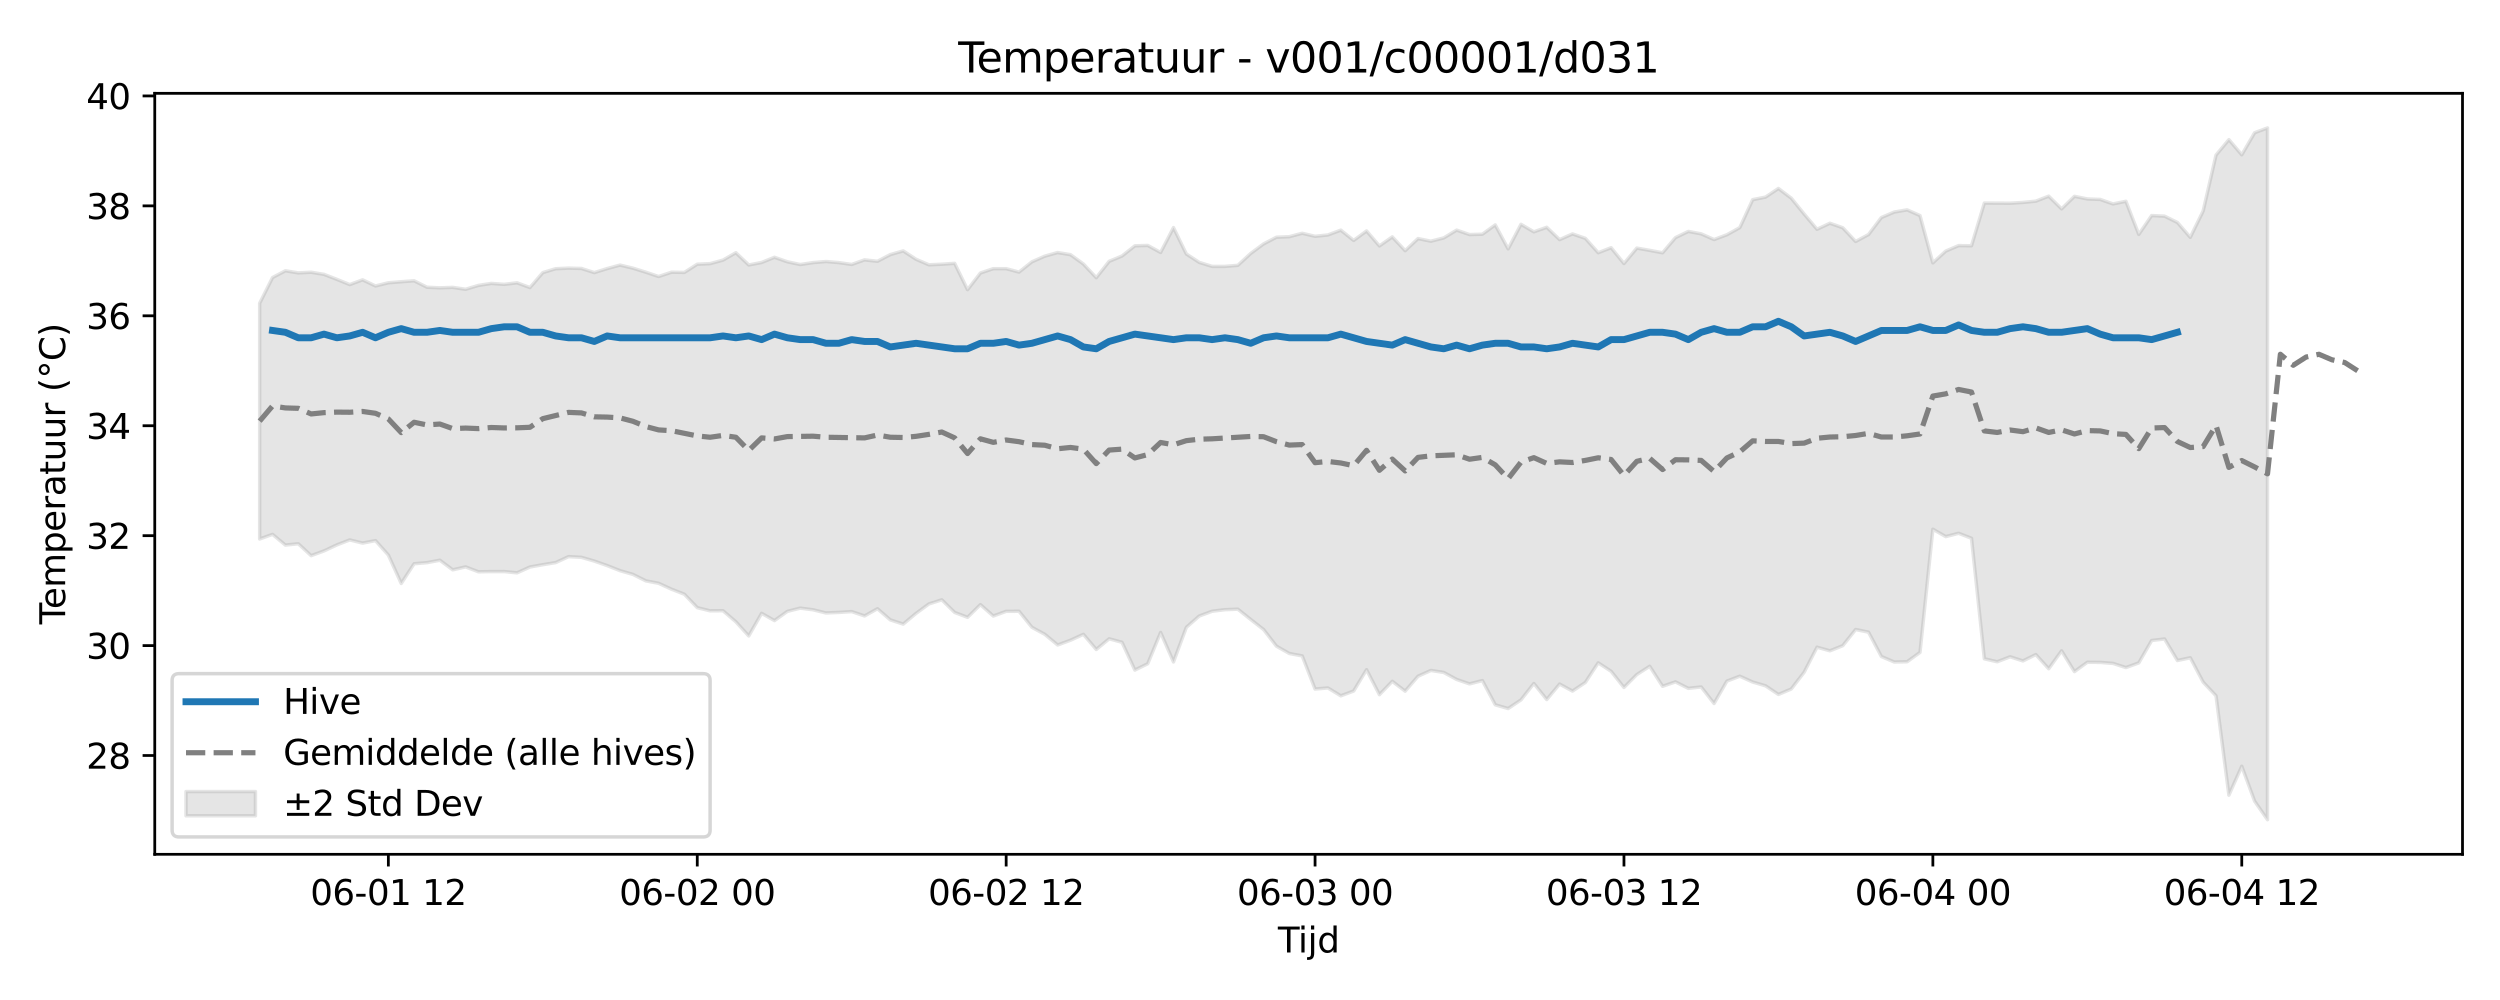<?xml version="1.0" encoding="utf-8" standalone="no"?>
<!DOCTYPE svg PUBLIC "-//W3C//DTD SVG 1.1//EN"
  "http://www.w3.org/Graphics/SVG/1.1/DTD/svg11.dtd">
<svg xmlns:xlink="http://www.w3.org/1999/xlink" width="720pt" height="288pt" viewBox="0 0 720 288" xmlns="http://www.w3.org/2000/svg" version="1.1">
 <defs>
  <style type="text/css">*{stroke-linejoin: round; stroke-linecap: butt}</style>
 </defs>
 <g id="figure_1">
  <g id="patch_1">
   <path d="M 0 288 
L 720 288 
L 720 0 
L 0 0 
z
" style="fill: #ffffff"/>
  </g>
  <g id="axes_1">
   <g id="patch_2">
    <path d="M 44.57 246.04 
L 709.2 246.04 
L 709.2 26.88 
L 44.57 26.88 
z
" style="fill: #ffffff"/>
   </g>
   <g id="FillBetweenPolyCollection_1">
    <defs>
     <path id="m632e3e5bb3" d="M 74.78 -200.655 
L 74.78 -132.765 
L 78.487 -134.102 
L 82.194 -131.014 
L 85.901 -131.397 
L 89.608 -127.971 
L 93.314 -129.335 
L 97.021 -131.072 
L 100.728 -132.503 
L 104.435 -131.587 
L 108.142 -132.298 
L 111.848 -128.139 
L 115.555 -119.96 
L 119.262 -125.64 
L 122.969 -125.954 
L 126.676 -126.654 
L 130.383 -123.887 
L 134.089 -124.733 
L 137.796 -123.319 
L 141.503 -123.386 
L 145.21 -123.389 
L 148.917 -123.021 
L 152.623 -124.697 
L 156.33 -125.362 
L 160.037 -125.975 
L 163.744 -127.689 
L 167.451 -127.484 
L 171.157 -126.414 
L 174.864 -125.109 
L 178.571 -123.646 
L 182.278 -122.573 
L 185.985 -120.713 
L 189.691 -120.006 
L 193.398 -118.305 
L 197.105 -116.862 
L 200.812 -112.991 
L 204.519 -112.078 
L 208.225 -112.11 
L 211.932 -108.925 
L 215.639 -104.845 
L 219.346 -111.361 
L 223.053 -109.267 
L 226.759 -111.917 
L 230.466 -112.855 
L 234.173 -112.379 
L 237.88 -111.465 
L 241.587 -111.624 
L 245.293 -111.855 
L 249 -110.61 
L 252.707 -112.683 
L 256.414 -109.473 
L 260.121 -108.255 
L 263.827 -111.348 
L 267.534 -114.071 
L 271.241 -115.254 
L 274.948 -111.614 
L 278.655 -110.206 
L 282.361 -113.867 
L 286.068 -110.582 
L 289.775 -111.937 
L 293.482 -111.95 
L 297.189 -107.334 
L 300.896 -105.325 
L 304.602 -102.246 
L 308.309 -103.612 
L 312.016 -105.312 
L 315.723 -100.948 
L 319.43 -104.026 
L 323.136 -103.019 
L 326.843 -95.02 
L 330.55 -96.846 
L 334.257 -105.842 
L 337.964 -97.357 
L 341.67 -107.331 
L 345.377 -110.582 
L 349.084 -111.958 
L 352.791 -112.411 
L 356.498 -112.559 
L 360.204 -109.594 
L 363.911 -106.694 
L 367.618 -101.902 
L 371.325 -99.791 
L 375.032 -99.104 
L 378.738 -89.556 
L 382.445 -89.865 
L 386.152 -87.601 
L 389.859 -88.988 
L 393.566 -95.121 
L 397.272 -87.929 
L 400.979 -91.782 
L 404.686 -88.947 
L 408.393 -93.244 
L 412.1 -94.907 
L 415.806 -94.335 
L 419.513 -92.319 
L 423.22 -91.037 
L 426.927 -91.993 
L 430.634 -85.011 
L 434.34 -83.938 
L 438.047 -86.432 
L 441.754 -91.154 
L 445.461 -86.53 
L 449.168 -90.99 
L 452.874 -88.966 
L 456.581 -91.448 
L 460.288 -97.102 
L 463.995 -94.671 
L 467.702 -90.005 
L 471.409 -93.73 
L 475.115 -96.111 
L 478.822 -90.344 
L 482.529 -91.623 
L 486.236 -89.753 
L 489.943 -90.154 
L 493.649 -85.387 
L 497.356 -91.839 
L 501.063 -93.254 
L 504.77 -91.574 
L 508.477 -90.484 
L 512.183 -88 
L 515.89 -89.57 
L 519.597 -94.398 
L 523.304 -101.604 
L 527.011 -100.566 
L 530.717 -102.042 
L 534.424 -106.697 
L 538.131 -105.936 
L 541.838 -98.924 
L 545.545 -97.34 
L 549.251 -97.416 
L 552.958 -100.106 
L 556.665 -135.58 
L 560.372 -133.459 
L 564.079 -134.409 
L 567.785 -132.976 
L 571.492 -98.266 
L 575.199 -97.412 
L 578.906 -98.842 
L 582.613 -97.652 
L 586.319 -99.482 
L 590.026 -95.406 
L 593.733 -100.562 
L 597.44 -94.571 
L 601.147 -97.262 
L 604.853 -97.229 
L 608.56 -96.936 
L 612.267 -95.736 
L 615.974 -97.09 
L 619.681 -103.539 
L 623.387 -103.977 
L 627.094 -97.771 
L 630.801 -98.565 
L 634.508 -91.541 
L 638.215 -87.608 
L 641.922 -58.992 
L 645.628 -67.313 
L 649.335 -57.258 
L 653.042 -51.922 
L 653.042 -251.158 
L 653.042 -251.158 
L 649.335 -249.779 
L 645.628 -243.417 
L 641.922 -247.782 
L 638.215 -243.349 
L 634.508 -227.236 
L 630.801 -219.658 
L 627.094 -223.935 
L 623.387 -225.749 
L 619.681 -225.923 
L 615.974 -220.5 
L 612.267 -230.033 
L 608.56 -229.272 
L 604.853 -230.563 
L 601.147 -230.705 
L 597.44 -231.462 
L 593.733 -227.845 
L 590.026 -231.506 
L 586.319 -230.068 
L 582.613 -229.7 
L 578.906 -229.477 
L 575.199 -229.5 
L 571.492 -229.526 
L 567.785 -217.223 
L 564.079 -217.267 
L 560.372 -215.685 
L 556.665 -212.297 
L 552.958 -225.927 
L 549.251 -227.561 
L 545.545 -226.934 
L 541.838 -225.35 
L 538.131 -220.449 
L 534.424 -218.456 
L 530.717 -222.408 
L 527.011 -223.708 
L 523.304 -221.966 
L 519.597 -226.358 
L 515.89 -230.922 
L 512.183 -233.723 
L 508.477 -231.24 
L 504.77 -230.501 
L 501.063 -222.452 
L 497.356 -220.399 
L 493.649 -219.012 
L 489.943 -220.653 
L 486.236 -221.354 
L 482.529 -219.56 
L 478.822 -215.198 
L 475.115 -215.901 
L 471.409 -216.549 
L 467.702 -212.108 
L 463.995 -216.663 
L 460.288 -215.212 
L 456.581 -219.358 
L 452.874 -220.634 
L 449.168 -218.987 
L 445.461 -222.543 
L 441.754 -221.235 
L 438.047 -223.395 
L 434.34 -216.328 
L 430.634 -223.232 
L 426.927 -220.547 
L 423.22 -220.448 
L 419.513 -221.728 
L 415.806 -219.486 
L 412.1 -218.537 
L 408.393 -219.296 
L 404.686 -215.804 
L 400.979 -219.778 
L 397.272 -217.173 
L 393.566 -221.489 
L 389.859 -218.753 
L 386.152 -221.723 
L 382.445 -220.338 
L 378.738 -219.944 
L 375.032 -220.823 
L 371.325 -219.834 
L 367.618 -219.684 
L 363.911 -217.756 
L 360.204 -215.006 
L 356.498 -211.589 
L 352.791 -211.284 
L 349.084 -211.286 
L 345.377 -212.436 
L 341.67 -214.857 
L 337.964 -222.449 
L 334.257 -215.291 
L 330.55 -217.315 
L 326.843 -217.205 
L 323.136 -214.27 
L 319.43 -212.735 
L 315.723 -208.024 
L 312.016 -211.976 
L 308.309 -214.657 
L 304.602 -215.268 
L 300.896 -214.225 
L 297.189 -212.593 
L 293.482 -209.635 
L 289.775 -210.628 
L 286.068 -210.626 
L 282.361 -209.377 
L 278.655 -204.57 
L 274.948 -212.158 
L 271.241 -211.909 
L 267.534 -211.735 
L 263.827 -213.328 
L 260.121 -215.742 
L 256.414 -214.676 
L 252.707 -212.746 
L 249 -213.161 
L 245.293 -211.841 
L 241.587 -212.373 
L 237.88 -212.683 
L 234.173 -212.372 
L 230.466 -211.82 
L 226.759 -212.608 
L 223.053 -213.902 
L 219.346 -212.41 
L 215.639 -211.69 
L 211.932 -215.223 
L 208.225 -213.093 
L 204.519 -212.071 
L 200.812 -211.91 
L 197.105 -209.547 
L 193.398 -209.612 
L 189.691 -208.363 
L 185.985 -209.616 
L 182.278 -210.771 
L 178.571 -211.658 
L 174.864 -210.648 
L 171.157 -209.493 
L 167.451 -210.685 
L 163.744 -210.781 
L 160.037 -210.611 
L 156.33 -209.49 
L 152.623 -205.18 
L 148.917 -206.555 
L 145.21 -206.111 
L 141.503 -206.378 
L 137.796 -205.804 
L 134.089 -204.692 
L 130.383 -205.236 
L 126.676 -205.107 
L 122.969 -205.28 
L 119.262 -207.138 
L 115.555 -206.864 
L 111.848 -206.562 
L 108.142 -205.644 
L 104.435 -207.411 
L 100.728 -206.043 
L 97.021 -207.548 
L 93.314 -208.984 
L 89.608 -209.594 
L 85.901 -209.41 
L 82.194 -210.019 
L 78.487 -208.062 
L 74.78 -200.655 
z
" style="stroke: #808080; stroke-opacity: 0.2"/>
    </defs>
    <g clip-path="url(#p72e9db9cc0)">
     <use xlink:href="#m632e3e5bb3" x="0" y="288" style="fill: #808080; fill-opacity: 0.2; stroke: #808080; stroke-opacity: 0.2"/>
    </g>
   </g>
   <g id="matplotlib.axis_1">
    <g id="xtick_1">
     <g id="line2d_1">
      <defs>
       <path id="m2de7abcce6" d="M 0 0 
L 0 3.5 
" style="stroke: #000000; stroke-width: 0.8"/>
      </defs>
      <g>
       <use xlink:href="#m2de7abcce6" x="111.848" y="246.04" style="stroke: #000000; stroke-width: 0.8"/>
      </g>
     </g>
     <g id="text_1">
      <!-- 06-01 12 -->
      <g transform="translate(89.368 260.638) scale(0.1 -0.1)">
       <defs>
        <path id="DejaVuSans-30" d="M 2034 4250 
Q 1547 4250 1301 3770 
Q 1056 3291 1056 2328 
Q 1056 1369 1301 889 
Q 1547 409 2034 409 
Q 2525 409 2770 889 
Q 3016 1369 3016 2328 
Q 3016 3291 2770 3770 
Q 2525 4250 2034 4250 
z
M 2034 4750 
Q 2819 4750 3233 4129 
Q 3647 3509 3647 2328 
Q 3647 1150 3233 529 
Q 2819 -91 2034 -91 
Q 1250 -91 836 529 
Q 422 1150 422 2328 
Q 422 3509 836 4129 
Q 1250 4750 2034 4750 
z
" transform="scale(0.016)"/>
        <path id="DejaVuSans-36" d="M 2113 2584 
Q 1688 2584 1439 2293 
Q 1191 2003 1191 1497 
Q 1191 994 1439 701 
Q 1688 409 2113 409 
Q 2538 409 2786 701 
Q 3034 994 3034 1497 
Q 3034 2003 2786 2293 
Q 2538 2584 2113 2584 
z
M 3366 4563 
L 3366 3988 
Q 3128 4100 2886 4159 
Q 2644 4219 2406 4219 
Q 1781 4219 1451 3797 
Q 1122 3375 1075 2522 
Q 1259 2794 1537 2939 
Q 1816 3084 2150 3084 
Q 2853 3084 3261 2657 
Q 3669 2231 3669 1497 
Q 3669 778 3244 343 
Q 2819 -91 2113 -91 
Q 1303 -91 875 529 
Q 447 1150 447 2328 
Q 447 3434 972 4092 
Q 1497 4750 2381 4750 
Q 2619 4750 2861 4703 
Q 3103 4656 3366 4563 
z
" transform="scale(0.016)"/>
        <path id="DejaVuSans-2d" d="M 313 2009 
L 1997 2009 
L 1997 1497 
L 313 1497 
L 313 2009 
z
" transform="scale(0.016)"/>
        <path id="DejaVuSans-31" d="M 794 531 
L 1825 531 
L 1825 4091 
L 703 3866 
L 703 4441 
L 1819 4666 
L 2450 4666 
L 2450 531 
L 3481 531 
L 3481 0 
L 794 0 
L 794 531 
z
" transform="scale(0.016)"/>
        <path id="DejaVuSans-20" transform="scale(0.016)"/>
        <path id="DejaVuSans-32" d="M 1228 531 
L 3431 531 
L 3431 0 
L 469 0 
L 469 531 
Q 828 903 1448 1529 
Q 2069 2156 2228 2338 
Q 2531 2678 2651 2914 
Q 2772 3150 2772 3378 
Q 2772 3750 2511 3984 
Q 2250 4219 1831 4219 
Q 1534 4219 1204 4116 
Q 875 4013 500 3803 
L 500 4441 
Q 881 4594 1212 4672 
Q 1544 4750 1819 4750 
Q 2544 4750 2975 4387 
Q 3406 4025 3406 3419 
Q 3406 3131 3298 2873 
Q 3191 2616 2906 2266 
Q 2828 2175 2409 1742 
Q 1991 1309 1228 531 
z
" transform="scale(0.016)"/>
       </defs>
       <use xlink:href="#DejaVuSans-30"/>
       <use xlink:href="#DejaVuSans-36" transform="translate(63.623 0)"/>
       <use xlink:href="#DejaVuSans-2d" transform="translate(127.246 0)"/>
       <use xlink:href="#DejaVuSans-30" transform="translate(163.33 0)"/>
       <use xlink:href="#DejaVuSans-31" transform="translate(226.953 0)"/>
       <use xlink:href="#DejaVuSans-20" transform="translate(290.576 0)"/>
       <use xlink:href="#DejaVuSans-31" transform="translate(322.363 0)"/>
       <use xlink:href="#DejaVuSans-32" transform="translate(385.986 0)"/>
      </g>
     </g>
    </g>
    <g id="xtick_2">
     <g id="line2d_2">
      <g>
       <use xlink:href="#m2de7abcce6" x="200.812" y="246.04" style="stroke: #000000; stroke-width: 0.8"/>
      </g>
     </g>
     <g id="text_2">
      <!-- 06-02 00 -->
      <g transform="translate(178.331 260.638) scale(0.1 -0.1)">
       <use xlink:href="#DejaVuSans-30"/>
       <use xlink:href="#DejaVuSans-36" transform="translate(63.623 0)"/>
       <use xlink:href="#DejaVuSans-2d" transform="translate(127.246 0)"/>
       <use xlink:href="#DejaVuSans-30" transform="translate(163.33 0)"/>
       <use xlink:href="#DejaVuSans-32" transform="translate(226.953 0)"/>
       <use xlink:href="#DejaVuSans-20" transform="translate(290.576 0)"/>
       <use xlink:href="#DejaVuSans-30" transform="translate(322.363 0)"/>
       <use xlink:href="#DejaVuSans-30" transform="translate(385.986 0)"/>
      </g>
     </g>
    </g>
    <g id="xtick_3">
     <g id="line2d_3">
      <g>
       <use xlink:href="#m2de7abcce6" x="289.775" y="246.04" style="stroke: #000000; stroke-width: 0.8"/>
      </g>
     </g>
     <g id="text_3">
      <!-- 06-02 12 -->
      <g transform="translate(267.295 260.638) scale(0.1 -0.1)">
       <use xlink:href="#DejaVuSans-30"/>
       <use xlink:href="#DejaVuSans-36" transform="translate(63.623 0)"/>
       <use xlink:href="#DejaVuSans-2d" transform="translate(127.246 0)"/>
       <use xlink:href="#DejaVuSans-30" transform="translate(163.33 0)"/>
       <use xlink:href="#DejaVuSans-32" transform="translate(226.953 0)"/>
       <use xlink:href="#DejaVuSans-20" transform="translate(290.576 0)"/>
       <use xlink:href="#DejaVuSans-31" transform="translate(322.363 0)"/>
       <use xlink:href="#DejaVuSans-32" transform="translate(385.986 0)"/>
      </g>
     </g>
    </g>
    <g id="xtick_4">
     <g id="line2d_4">
      <g>
       <use xlink:href="#m2de7abcce6" x="378.738" y="246.04" style="stroke: #000000; stroke-width: 0.8"/>
      </g>
     </g>
     <g id="text_4">
      <!-- 06-03 00 -->
      <g transform="translate(356.258 260.638) scale(0.1 -0.1)">
       <defs>
        <path id="DejaVuSans-33" d="M 2597 2516 
Q 3050 2419 3304 2112 
Q 3559 1806 3559 1356 
Q 3559 666 3084 287 
Q 2609 -91 1734 -91 
Q 1441 -91 1130 -33 
Q 819 25 488 141 
L 488 750 
Q 750 597 1062 519 
Q 1375 441 1716 441 
Q 2309 441 2620 675 
Q 2931 909 2931 1356 
Q 2931 1769 2642 2001 
Q 2353 2234 1838 2234 
L 1294 2234 
L 1294 2753 
L 1863 2753 
Q 2328 2753 2575 2939 
Q 2822 3125 2822 3475 
Q 2822 3834 2567 4026 
Q 2313 4219 1838 4219 
Q 1578 4219 1281 4162 
Q 984 4106 628 3988 
L 628 4550 
Q 988 4650 1302 4700 
Q 1616 4750 1894 4750 
Q 2613 4750 3031 4423 
Q 3450 4097 3450 3541 
Q 3450 3153 3228 2886 
Q 3006 2619 2597 2516 
z
" transform="scale(0.016)"/>
       </defs>
       <use xlink:href="#DejaVuSans-30"/>
       <use xlink:href="#DejaVuSans-36" transform="translate(63.623 0)"/>
       <use xlink:href="#DejaVuSans-2d" transform="translate(127.246 0)"/>
       <use xlink:href="#DejaVuSans-30" transform="translate(163.33 0)"/>
       <use xlink:href="#DejaVuSans-33" transform="translate(226.953 0)"/>
       <use xlink:href="#DejaVuSans-20" transform="translate(290.576 0)"/>
       <use xlink:href="#DejaVuSans-30" transform="translate(322.363 0)"/>
       <use xlink:href="#DejaVuSans-30" transform="translate(385.986 0)"/>
      </g>
     </g>
    </g>
    <g id="xtick_5">
     <g id="line2d_5">
      <g>
       <use xlink:href="#m2de7abcce6" x="467.702" y="246.04" style="stroke: #000000; stroke-width: 0.8"/>
      </g>
     </g>
     <g id="text_5">
      <!-- 06-03 12 -->
      <g transform="translate(445.221 260.638) scale(0.1 -0.1)">
       <use xlink:href="#DejaVuSans-30"/>
       <use xlink:href="#DejaVuSans-36" transform="translate(63.623 0)"/>
       <use xlink:href="#DejaVuSans-2d" transform="translate(127.246 0)"/>
       <use xlink:href="#DejaVuSans-30" transform="translate(163.33 0)"/>
       <use xlink:href="#DejaVuSans-33" transform="translate(226.953 0)"/>
       <use xlink:href="#DejaVuSans-20" transform="translate(290.576 0)"/>
       <use xlink:href="#DejaVuSans-31" transform="translate(322.363 0)"/>
       <use xlink:href="#DejaVuSans-32" transform="translate(385.986 0)"/>
      </g>
     </g>
    </g>
    <g id="xtick_6">
     <g id="line2d_6">
      <g>
       <use xlink:href="#m2de7abcce6" x="556.665" y="246.04" style="stroke: #000000; stroke-width: 0.8"/>
      </g>
     </g>
     <g id="text_6">
      <!-- 06-04 00 -->
      <g transform="translate(534.185 260.638) scale(0.1 -0.1)">
       <defs>
        <path id="DejaVuSans-34" d="M 2419 4116 
L 825 1625 
L 2419 1625 
L 2419 4116 
z
M 2253 4666 
L 3047 4666 
L 3047 1625 
L 3713 1625 
L 3713 1100 
L 3047 1100 
L 3047 0 
L 2419 0 
L 2419 1100 
L 313 1100 
L 313 1709 
L 2253 4666 
z
" transform="scale(0.016)"/>
       </defs>
       <use xlink:href="#DejaVuSans-30"/>
       <use xlink:href="#DejaVuSans-36" transform="translate(63.623 0)"/>
       <use xlink:href="#DejaVuSans-2d" transform="translate(127.246 0)"/>
       <use xlink:href="#DejaVuSans-30" transform="translate(163.33 0)"/>
       <use xlink:href="#DejaVuSans-34" transform="translate(226.953 0)"/>
       <use xlink:href="#DejaVuSans-20" transform="translate(290.576 0)"/>
       <use xlink:href="#DejaVuSans-30" transform="translate(322.363 0)"/>
       <use xlink:href="#DejaVuSans-30" transform="translate(385.986 0)"/>
      </g>
     </g>
    </g>
    <g id="xtick_7">
     <g id="line2d_7">
      <g>
       <use xlink:href="#m2de7abcce6" x="645.628" y="246.04" style="stroke: #000000; stroke-width: 0.8"/>
      </g>
     </g>
     <g id="text_7">
      <!-- 06-04 12 -->
      <g transform="translate(623.148 260.638) scale(0.1 -0.1)">
       <use xlink:href="#DejaVuSans-30"/>
       <use xlink:href="#DejaVuSans-36" transform="translate(63.623 0)"/>
       <use xlink:href="#DejaVuSans-2d" transform="translate(127.246 0)"/>
       <use xlink:href="#DejaVuSans-30" transform="translate(163.33 0)"/>
       <use xlink:href="#DejaVuSans-34" transform="translate(226.953 0)"/>
       <use xlink:href="#DejaVuSans-20" transform="translate(290.576 0)"/>
       <use xlink:href="#DejaVuSans-31" transform="translate(322.363 0)"/>
       <use xlink:href="#DejaVuSans-32" transform="translate(385.986 0)"/>
      </g>
     </g>
    </g>
    <g id="text_8">
     <!-- Tijd -->
     <g transform="translate(368.035 274.317) scale(0.1 -0.1)">
      <defs>
       <path id="DejaVuSans-54" d="M -19 4666 
L 3928 4666 
L 3928 4134 
L 2272 4134 
L 2272 0 
L 1638 0 
L 1638 4134 
L -19 4134 
L -19 4666 
z
" transform="scale(0.016)"/>
       <path id="DejaVuSans-69" d="M 603 3500 
L 1178 3500 
L 1178 0 
L 603 0 
L 603 3500 
z
M 603 4863 
L 1178 4863 
L 1178 4134 
L 603 4134 
L 603 4863 
z
" transform="scale(0.016)"/>
       <path id="DejaVuSans-6a" d="M 603 3500 
L 1178 3500 
L 1178 -63 
Q 1178 -731 923 -1031 
Q 669 -1331 103 -1331 
L -116 -1331 
L -116 -844 
L 38 -844 
Q 366 -844 484 -692 
Q 603 -541 603 -63 
L 603 3500 
z
M 603 4863 
L 1178 4863 
L 1178 4134 
L 603 4134 
L 603 4863 
z
" transform="scale(0.016)"/>
       <path id="DejaVuSans-64" d="M 2906 2969 
L 2906 4863 
L 3481 4863 
L 3481 0 
L 2906 0 
L 2906 525 
Q 2725 213 2448 61 
Q 2172 -91 1784 -91 
Q 1150 -91 751 415 
Q 353 922 353 1747 
Q 353 2572 751 3078 
Q 1150 3584 1784 3584 
Q 2172 3584 2448 3432 
Q 2725 3281 2906 2969 
z
M 947 1747 
Q 947 1113 1208 752 
Q 1469 391 1925 391 
Q 2381 391 2643 752 
Q 2906 1113 2906 1747 
Q 2906 2381 2643 2742 
Q 2381 3103 1925 3103 
Q 1469 3103 1208 2742 
Q 947 2381 947 1747 
z
" transform="scale(0.016)"/>
      </defs>
      <use xlink:href="#DejaVuSans-54"/>
      <use xlink:href="#DejaVuSans-69" transform="translate(57.959 0)"/>
      <use xlink:href="#DejaVuSans-6a" transform="translate(85.742 0)"/>
      <use xlink:href="#DejaVuSans-64" transform="translate(113.525 0)"/>
     </g>
    </g>
   </g>
   <g id="matplotlib.axis_2">
    <g id="ytick_1">
     <g id="line2d_8">
      <defs>
       <path id="m6f9bc6bfe3" d="M 0 0 
L -3.5 0 
" style="stroke: #000000; stroke-width: 0.8"/>
      </defs>
      <g>
       <use xlink:href="#m6f9bc6bfe3" x="44.57" y="217.586" style="stroke: #000000; stroke-width: 0.8"/>
      </g>
     </g>
     <g id="text_9">
      <!-- 28 -->
      <g transform="translate(24.845 221.385) scale(0.1 -0.1)">
       <defs>
        <path id="DejaVuSans-38" d="M 2034 2216 
Q 1584 2216 1326 1975 
Q 1069 1734 1069 1313 
Q 1069 891 1326 650 
Q 1584 409 2034 409 
Q 2484 409 2743 651 
Q 3003 894 3003 1313 
Q 3003 1734 2745 1975 
Q 2488 2216 2034 2216 
z
M 1403 2484 
Q 997 2584 770 2862 
Q 544 3141 544 3541 
Q 544 4100 942 4425 
Q 1341 4750 2034 4750 
Q 2731 4750 3128 4425 
Q 3525 4100 3525 3541 
Q 3525 3141 3298 2862 
Q 3072 2584 2669 2484 
Q 3125 2378 3379 2068 
Q 3634 1759 3634 1313 
Q 3634 634 3220 271 
Q 2806 -91 2034 -91 
Q 1263 -91 848 271 
Q 434 634 434 1313 
Q 434 1759 690 2068 
Q 947 2378 1403 2484 
z
M 1172 3481 
Q 1172 3119 1398 2916 
Q 1625 2713 2034 2713 
Q 2441 2713 2670 2916 
Q 2900 3119 2900 3481 
Q 2900 3844 2670 4047 
Q 2441 4250 2034 4250 
Q 1625 4250 1398 4047 
Q 1172 3844 1172 3481 
z
" transform="scale(0.016)"/>
       </defs>
       <use xlink:href="#DejaVuSans-32"/>
       <use xlink:href="#DejaVuSans-38" transform="translate(63.623 0)"/>
      </g>
     </g>
    </g>
    <g id="ytick_2">
     <g id="line2d_9">
      <g>
       <use xlink:href="#m6f9bc6bfe3" x="44.57" y="185.927" style="stroke: #000000; stroke-width: 0.8"/>
      </g>
     </g>
     <g id="text_10">
      <!-- 30 -->
      <g transform="translate(24.845 189.726) scale(0.1 -0.1)">
       <use xlink:href="#DejaVuSans-33"/>
       <use xlink:href="#DejaVuSans-30" transform="translate(63.623 0)"/>
      </g>
     </g>
    </g>
    <g id="ytick_3">
     <g id="line2d_10">
      <g>
       <use xlink:href="#m6f9bc6bfe3" x="44.57" y="154.268" style="stroke: #000000; stroke-width: 0.8"/>
      </g>
     </g>
     <g id="text_11">
      <!-- 32 -->
      <g transform="translate(24.845 158.067) scale(0.1 -0.1)">
       <use xlink:href="#DejaVuSans-33"/>
       <use xlink:href="#DejaVuSans-32" transform="translate(63.623 0)"/>
      </g>
     </g>
    </g>
    <g id="ytick_4">
     <g id="line2d_11">
      <g>
       <use xlink:href="#m6f9bc6bfe3" x="44.57" y="122.609" style="stroke: #000000; stroke-width: 0.8"/>
      </g>
     </g>
     <g id="text_12">
      <!-- 34 -->
      <g transform="translate(24.845 126.409) scale(0.1 -0.1)">
       <use xlink:href="#DejaVuSans-33"/>
       <use xlink:href="#DejaVuSans-34" transform="translate(63.623 0)"/>
      </g>
     </g>
    </g>
    <g id="ytick_5">
     <g id="line2d_12">
      <g>
       <use xlink:href="#m6f9bc6bfe3" x="44.57" y="90.951" style="stroke: #000000; stroke-width: 0.8"/>
      </g>
     </g>
     <g id="text_13">
      <!-- 36 -->
      <g transform="translate(24.845 94.75) scale(0.1 -0.1)">
       <use xlink:href="#DejaVuSans-33"/>
       <use xlink:href="#DejaVuSans-36" transform="translate(63.623 0)"/>
      </g>
     </g>
    </g>
    <g id="ytick_6">
     <g id="line2d_13">
      <g>
       <use xlink:href="#m6f9bc6bfe3" x="44.57" y="59.292" style="stroke: #000000; stroke-width: 0.8"/>
      </g>
     </g>
     <g id="text_14">
      <!-- 38 -->
      <g transform="translate(24.845 63.091) scale(0.1 -0.1)">
       <use xlink:href="#DejaVuSans-33"/>
       <use xlink:href="#DejaVuSans-38" transform="translate(63.623 0)"/>
      </g>
     </g>
    </g>
    <g id="ytick_7">
     <g id="line2d_14">
      <g>
       <use xlink:href="#m6f9bc6bfe3" x="44.57" y="27.633" style="stroke: #000000; stroke-width: 0.8"/>
      </g>
     </g>
     <g id="text_15">
      <!-- 40 -->
      <g transform="translate(24.845 31.432) scale(0.1 -0.1)">
       <use xlink:href="#DejaVuSans-34"/>
       <use xlink:href="#DejaVuSans-30" transform="translate(63.623 0)"/>
      </g>
     </g>
    </g>
    <g id="text_16">
     <!-- Temperatuur (°C) -->
     <g transform="translate(18.765 179.816) rotate(-90) scale(0.1 -0.1)">
      <defs>
       <path id="DejaVuSans-65" d="M 3597 1894 
L 3597 1613 
L 953 1613 
Q 991 1019 1311 708 
Q 1631 397 2203 397 
Q 2534 397 2845 478 
Q 3156 559 3463 722 
L 3463 178 
Q 3153 47 2828 -22 
Q 2503 -91 2169 -91 
Q 1331 -91 842 396 
Q 353 884 353 1716 
Q 353 2575 817 3079 
Q 1281 3584 2069 3584 
Q 2775 3584 3186 3129 
Q 3597 2675 3597 1894 
z
M 3022 2063 
Q 3016 2534 2758 2815 
Q 2500 3097 2075 3097 
Q 1594 3097 1305 2825 
Q 1016 2553 972 2059 
L 3022 2063 
z
" transform="scale(0.016)"/>
       <path id="DejaVuSans-6d" d="M 3328 2828 
Q 3544 3216 3844 3400 
Q 4144 3584 4550 3584 
Q 5097 3584 5394 3201 
Q 5691 2819 5691 2113 
L 5691 0 
L 5113 0 
L 5113 2094 
Q 5113 2597 4934 2840 
Q 4756 3084 4391 3084 
Q 3944 3084 3684 2787 
Q 3425 2491 3425 1978 
L 3425 0 
L 2847 0 
L 2847 2094 
Q 2847 2600 2669 2842 
Q 2491 3084 2119 3084 
Q 1678 3084 1418 2786 
Q 1159 2488 1159 1978 
L 1159 0 
L 581 0 
L 581 3500 
L 1159 3500 
L 1159 2956 
Q 1356 3278 1631 3431 
Q 1906 3584 2284 3584 
Q 2666 3584 2933 3390 
Q 3200 3197 3328 2828 
z
" transform="scale(0.016)"/>
       <path id="DejaVuSans-70" d="M 1159 525 
L 1159 -1331 
L 581 -1331 
L 581 3500 
L 1159 3500 
L 1159 2969 
Q 1341 3281 1617 3432 
Q 1894 3584 2278 3584 
Q 2916 3584 3314 3078 
Q 3713 2572 3713 1747 
Q 3713 922 3314 415 
Q 2916 -91 2278 -91 
Q 1894 -91 1617 61 
Q 1341 213 1159 525 
z
M 3116 1747 
Q 3116 2381 2855 2742 
Q 2594 3103 2138 3103 
Q 1681 3103 1420 2742 
Q 1159 2381 1159 1747 
Q 1159 1113 1420 752 
Q 1681 391 2138 391 
Q 2594 391 2855 752 
Q 3116 1113 3116 1747 
z
" transform="scale(0.016)"/>
       <path id="DejaVuSans-72" d="M 2631 2963 
Q 2534 3019 2420 3045 
Q 2306 3072 2169 3072 
Q 1681 3072 1420 2755 
Q 1159 2438 1159 1844 
L 1159 0 
L 581 0 
L 581 3500 
L 1159 3500 
L 1159 2956 
Q 1341 3275 1631 3429 
Q 1922 3584 2338 3584 
Q 2397 3584 2469 3576 
Q 2541 3569 2628 3553 
L 2631 2963 
z
" transform="scale(0.016)"/>
       <path id="DejaVuSans-61" d="M 2194 1759 
Q 1497 1759 1228 1600 
Q 959 1441 959 1056 
Q 959 750 1161 570 
Q 1363 391 1709 391 
Q 2188 391 2477 730 
Q 2766 1069 2766 1631 
L 2766 1759 
L 2194 1759 
z
M 3341 1997 
L 3341 0 
L 2766 0 
L 2766 531 
Q 2569 213 2275 61 
Q 1981 -91 1556 -91 
Q 1019 -91 701 211 
Q 384 513 384 1019 
Q 384 1609 779 1909 
Q 1175 2209 1959 2209 
L 2766 2209 
L 2766 2266 
Q 2766 2663 2505 2880 
Q 2244 3097 1772 3097 
Q 1472 3097 1187 3025 
Q 903 2953 641 2809 
L 641 3341 
Q 956 3463 1253 3523 
Q 1550 3584 1831 3584 
Q 2591 3584 2966 3190 
Q 3341 2797 3341 1997 
z
" transform="scale(0.016)"/>
       <path id="DejaVuSans-74" d="M 1172 4494 
L 1172 3500 
L 2356 3500 
L 2356 3053 
L 1172 3053 
L 1172 1153 
Q 1172 725 1289 603 
Q 1406 481 1766 481 
L 2356 481 
L 2356 0 
L 1766 0 
Q 1100 0 847 248 
Q 594 497 594 1153 
L 594 3053 
L 172 3053 
L 172 3500 
L 594 3500 
L 594 4494 
L 1172 4494 
z
" transform="scale(0.016)"/>
       <path id="DejaVuSans-75" d="M 544 1381 
L 544 3500 
L 1119 3500 
L 1119 1403 
Q 1119 906 1312 657 
Q 1506 409 1894 409 
Q 2359 409 2629 706 
Q 2900 1003 2900 1516 
L 2900 3500 
L 3475 3500 
L 3475 0 
L 2900 0 
L 2900 538 
Q 2691 219 2414 64 
Q 2138 -91 1772 -91 
Q 1169 -91 856 284 
Q 544 659 544 1381 
z
M 1991 3584 
L 1991 3584 
z
" transform="scale(0.016)"/>
       <path id="DejaVuSans-28" d="M 1984 4856 
Q 1566 4138 1362 3434 
Q 1159 2731 1159 2009 
Q 1159 1288 1364 580 
Q 1569 -128 1984 -844 
L 1484 -844 
Q 1016 -109 783 600 
Q 550 1309 550 2009 
Q 550 2706 781 3412 
Q 1013 4119 1484 4856 
L 1984 4856 
z
" transform="scale(0.016)"/>
       <path id="DejaVuSans-b0" d="M 1600 4347 
Q 1350 4347 1178 4173 
Q 1006 4000 1006 3750 
Q 1006 3503 1178 3333 
Q 1350 3163 1600 3163 
Q 1850 3163 2022 3333 
Q 2194 3503 2194 3750 
Q 2194 3997 2020 4172 
Q 1847 4347 1600 4347 
z
M 1600 4750 
Q 1800 4750 1984 4673 
Q 2169 4597 2303 4453 
Q 2447 4313 2519 4134 
Q 2591 3956 2591 3750 
Q 2591 3338 2302 3052 
Q 2013 2766 1594 2766 
Q 1172 2766 890 3047 
Q 609 3328 609 3750 
Q 609 4169 896 4459 
Q 1184 4750 1600 4750 
z
" transform="scale(0.016)"/>
       <path id="DejaVuSans-43" d="M 4122 4306 
L 4122 3641 
Q 3803 3938 3442 4084 
Q 3081 4231 2675 4231 
Q 1875 4231 1450 3742 
Q 1025 3253 1025 2328 
Q 1025 1406 1450 917 
Q 1875 428 2675 428 
Q 3081 428 3442 575 
Q 3803 722 4122 1019 
L 4122 359 
Q 3791 134 3420 21 
Q 3050 -91 2638 -91 
Q 1578 -91 968 557 
Q 359 1206 359 2328 
Q 359 3453 968 4101 
Q 1578 4750 2638 4750 
Q 3056 4750 3426 4639 
Q 3797 4528 4122 4306 
z
" transform="scale(0.016)"/>
       <path id="DejaVuSans-29" d="M 513 4856 
L 1013 4856 
Q 1481 4119 1714 3412 
Q 1947 2706 1947 2009 
Q 1947 1309 1714 600 
Q 1481 -109 1013 -844 
L 513 -844 
Q 928 -128 1133 580 
Q 1338 1288 1338 2009 
Q 1338 2731 1133 3434 
Q 928 4138 513 4856 
z
" transform="scale(0.016)"/>
      </defs>
      <use xlink:href="#DejaVuSans-54"/>
      <use xlink:href="#DejaVuSans-65" transform="translate(44.084 0)"/>
      <use xlink:href="#DejaVuSans-6d" transform="translate(105.607 0)"/>
      <use xlink:href="#DejaVuSans-70" transform="translate(203.02 0)"/>
      <use xlink:href="#DejaVuSans-65" transform="translate(266.496 0)"/>
      <use xlink:href="#DejaVuSans-72" transform="translate(328.02 0)"/>
      <use xlink:href="#DejaVuSans-61" transform="translate(369.133 0)"/>
      <use xlink:href="#DejaVuSans-74" transform="translate(430.412 0)"/>
      <use xlink:href="#DejaVuSans-75" transform="translate(469.621 0)"/>
      <use xlink:href="#DejaVuSans-75" transform="translate(533 0)"/>
      <use xlink:href="#DejaVuSans-72" transform="translate(596.379 0)"/>
      <use xlink:href="#DejaVuSans-20" transform="translate(637.492 0)"/>
      <use xlink:href="#DejaVuSans-28" transform="translate(669.279 0)"/>
      <use xlink:href="#DejaVuSans-b0" transform="translate(708.293 0)"/>
      <use xlink:href="#DejaVuSans-43" transform="translate(758.293 0)"/>
      <use xlink:href="#DejaVuSans-29" transform="translate(828.117 0)"/>
     </g>
    </g>
   </g>
   <g id="line2d_15">
    <path d="M 78.487 95.172 
L 82.194 95.699 
L 85.901 97.282 
L 89.608 97.282 
L 93.314 96.227 
L 97.021 97.282 
L 100.728 96.755 
L 104.435 95.699 
L 108.142 97.282 
L 111.848 95.699 
L 115.555 94.644 
L 119.262 95.699 
L 122.969 95.699 
L 126.676 95.172 
L 130.383 95.699 
L 137.796 95.699 
L 141.503 94.644 
L 145.21 94.116 
L 148.917 94.116 
L 152.623 95.699 
L 156.33 95.699 
L 160.037 96.755 
L 163.744 97.282 
L 167.451 97.282 
L 171.157 98.338 
L 174.864 96.755 
L 178.571 97.282 
L 204.519 97.282 
L 208.225 96.755 
L 211.932 97.282 
L 215.639 96.755 
L 219.346 97.81 
L 223.053 96.227 
L 226.759 97.282 
L 230.466 97.81 
L 234.173 97.81 
L 237.88 98.865 
L 241.587 98.865 
L 245.293 97.81 
L 249 98.338 
L 252.707 98.338 
L 256.414 99.921 
L 263.827 98.865 
L 274.948 100.448 
L 278.655 100.448 
L 282.361 98.865 
L 286.068 98.865 
L 289.775 98.338 
L 293.482 99.393 
L 297.189 98.865 
L 304.602 96.755 
L 308.309 97.81 
L 312.016 99.921 
L 315.723 100.448 
L 319.43 98.338 
L 326.843 96.227 
L 337.964 97.81 
L 341.67 97.282 
L 345.377 97.282 
L 349.084 97.81 
L 352.791 97.282 
L 356.498 97.81 
L 360.204 98.865 
L 363.911 97.282 
L 367.618 96.755 
L 371.325 97.282 
L 382.445 97.282 
L 386.152 96.227 
L 393.566 98.338 
L 400.979 99.393 
L 404.686 97.81 
L 412.1 99.921 
L 415.806 100.448 
L 419.513 99.393 
L 423.22 100.448 
L 426.927 99.393 
L 430.634 98.865 
L 434.34 98.865 
L 438.047 99.921 
L 441.754 99.921 
L 445.461 100.448 
L 449.168 99.921 
L 452.874 98.865 
L 460.288 99.921 
L 463.995 97.81 
L 467.702 97.81 
L 475.115 95.699 
L 478.822 95.699 
L 482.529 96.227 
L 486.236 97.81 
L 489.943 95.699 
L 493.649 94.644 
L 497.356 95.699 
L 501.063 95.699 
L 504.77 94.116 
L 508.477 94.116 
L 512.183 92.534 
L 515.89 94.116 
L 519.597 96.755 
L 527.011 95.699 
L 530.717 96.755 
L 534.424 98.338 
L 541.838 95.172 
L 549.251 95.172 
L 552.958 94.116 
L 556.665 95.172 
L 560.372 95.172 
L 564.079 93.589 
L 567.785 95.172 
L 571.492 95.699 
L 575.199 95.699 
L 578.906 94.644 
L 582.613 94.116 
L 586.319 94.644 
L 590.026 95.699 
L 593.733 95.699 
L 601.147 94.644 
L 604.853 96.227 
L 608.56 97.282 
L 615.974 97.282 
L 619.681 97.81 
L 627.094 95.699 
L 627.094 95.699 
" clip-path="url(#p72e9db9cc0)" style="fill: none; stroke: #1f77b4; stroke-width: 2; stroke-linecap: square"/>
   </g>
   <g id="line2d_16">
    <path d="M 74.78 121.29 
L 78.487 116.918 
L 82.194 117.484 
L 85.901 117.597 
L 89.608 119.217 
L 93.314 118.84 
L 97.021 118.69 
L 100.728 118.727 
L 104.435 118.501 
L 108.142 119.029 
L 111.848 120.649 
L 115.555 124.588 
L 119.262 121.611 
L 122.969 122.383 
L 126.676 122.119 
L 130.383 123.438 
L 134.089 123.288 
L 137.796 123.438 
L 141.503 123.118 
L 145.21 123.25 
L 148.917 123.212 
L 152.623 123.062 
L 156.33 120.574 
L 163.744 118.765 
L 167.451 118.916 
L 171.157 120.046 
L 174.864 120.122 
L 178.571 120.348 
L 182.278 121.328 
L 185.985 122.835 
L 189.691 123.815 
L 193.398 124.041 
L 200.812 125.549 
L 204.519 125.926 
L 208.225 125.398 
L 211.932 125.926 
L 215.639 129.733 
L 219.346 126.114 
L 223.053 126.416 
L 226.759 125.737 
L 234.173 125.624 
L 237.88 125.926 
L 249 126.114 
L 252.707 125.285 
L 256.414 125.926 
L 260.121 126.001 
L 263.827 125.662 
L 267.534 125.097 
L 271.241 124.418 
L 274.948 126.114 
L 278.655 130.612 
L 282.361 126.378 
L 286.068 127.396 
L 289.775 126.717 
L 293.482 127.207 
L 297.189 128.037 
L 300.896 128.225 
L 304.602 129.243 
L 308.309 128.866 
L 312.016 129.356 
L 315.723 133.514 
L 319.43 129.619 
L 323.136 129.356 
L 326.843 131.887 
L 330.55 130.92 
L 334.257 127.433 
L 337.964 128.097 
L 341.67 126.906 
L 345.377 126.491 
L 349.084 126.378 
L 360.204 125.7 
L 363.911 125.775 
L 367.618 127.207 
L 371.325 128.187 
L 375.032 128.037 
L 378.738 133.25 
L 382.445 132.898 
L 386.152 133.338 
L 389.859 134.13 
L 393.566 129.695 
L 397.272 135.449 
L 400.979 132.22 
L 404.686 135.625 
L 408.393 131.73 
L 412.1 131.278 
L 419.513 130.976 
L 423.22 132.258 
L 426.927 131.73 
L 430.634 133.878 
L 434.34 137.867 
L 438.047 133.087 
L 441.754 131.805 
L 445.461 133.464 
L 449.168 133.011 
L 452.874 133.2 
L 456.581 132.597 
L 460.288 131.843 
L 463.995 132.333 
L 467.702 136.944 
L 471.409 132.861 
L 475.115 131.994 
L 478.822 135.229 
L 482.529 132.408 
L 486.236 132.446 
L 489.943 132.597 
L 493.649 135.8 
L 497.356 131.881 
L 501.063 130.147 
L 504.77 126.962 
L 508.477 127.138 
L 512.183 127.138 
L 515.89 127.754 
L 519.597 127.622 
L 523.304 126.215 
L 527.011 125.863 
L 530.717 125.775 
L 534.424 125.423 
L 538.131 124.808 
L 541.838 125.863 
L 545.545 125.863 
L 549.251 125.511 
L 552.958 124.984 
L 556.665 114.061 
L 560.372 113.428 
L 564.079 112.162 
L 567.785 112.901 
L 571.492 124.104 
L 575.199 124.544 
L 578.906 123.84 
L 582.613 124.324 
L 586.319 123.225 
L 590.026 124.544 
L 593.733 123.797 
L 597.44 124.984 
L 601.147 124.016 
L 604.853 124.104 
L 608.56 124.896 
L 612.267 125.116 
L 615.974 129.205 
L 619.681 123.269 
L 623.387 123.137 
L 627.094 127.147 
L 630.801 128.888 
L 634.508 128.611 
L 638.215 122.521 
L 641.922 134.613 
L 645.628 132.635 
L 649.335 134.481 
L 653.042 136.46 
L 656.749 102.031 
L 660.456 105.197 
L 664.162 102.823 
L 667.869 102.031 
L 671.576 103.614 
L 675.283 104.406 
L 678.99 106.78 
L 678.99 106.78 
" clip-path="url(#p72e9db9cc0)" style="fill: none; stroke-dasharray: 5.55,2.4; stroke-dashoffset: 0; stroke: #808080; stroke-width: 1.5"/>
   </g>
   <g id="patch_3">
    <path d="M 44.57 246.04 
L 44.57 26.88 
" style="fill: none; stroke: #000000; stroke-width: 0.8; stroke-linejoin: miter; stroke-linecap: square"/>
   </g>
   <g id="patch_4">
    <path d="M 709.2 246.04 
L 709.2 26.88 
" style="fill: none; stroke: #000000; stroke-width: 0.8; stroke-linejoin: miter; stroke-linecap: square"/>
   </g>
   <g id="patch_5">
    <path d="M 44.57 246.04 
L 709.2 246.04 
" style="fill: none; stroke: #000000; stroke-width: 0.8; stroke-linejoin: miter; stroke-linecap: square"/>
   </g>
   <g id="patch_6">
    <path d="M 44.57 26.88 
L 709.2 26.88 
" style="fill: none; stroke: #000000; stroke-width: 0.8; stroke-linejoin: miter; stroke-linecap: square"/>
   </g>
   <g id="text_17">
    <!-- Temperatuur - v001/c00001/d031 -->
    <g transform="translate(275.963 20.88) scale(0.12 -0.12)">
     <defs>
      <path id="DejaVuSans-76" d="M 191 3500 
L 800 3500 
L 1894 563 
L 2988 3500 
L 3597 3500 
L 2284 0 
L 1503 0 
L 191 3500 
z
" transform="scale(0.016)"/>
      <path id="DejaVuSans-2f" d="M 1625 4666 
L 2156 4666 
L 531 -594 
L 0 -594 
L 1625 4666 
z
" transform="scale(0.016)"/>
      <path id="DejaVuSans-63" d="M 3122 3366 
L 3122 2828 
Q 2878 2963 2633 3030 
Q 2388 3097 2138 3097 
Q 1578 3097 1268 2742 
Q 959 2388 959 1747 
Q 959 1106 1268 751 
Q 1578 397 2138 397 
Q 2388 397 2633 464 
Q 2878 531 3122 666 
L 3122 134 
Q 2881 22 2623 -34 
Q 2366 -91 2075 -91 
Q 1284 -91 818 406 
Q 353 903 353 1747 
Q 353 2603 823 3093 
Q 1294 3584 2113 3584 
Q 2378 3584 2631 3529 
Q 2884 3475 3122 3366 
z
" transform="scale(0.016)"/>
     </defs>
     <use xlink:href="#DejaVuSans-54"/>
     <use xlink:href="#DejaVuSans-65" transform="translate(44.084 0)"/>
     <use xlink:href="#DejaVuSans-6d" transform="translate(105.607 0)"/>
     <use xlink:href="#DejaVuSans-70" transform="translate(203.02 0)"/>
     <use xlink:href="#DejaVuSans-65" transform="translate(266.496 0)"/>
     <use xlink:href="#DejaVuSans-72" transform="translate(328.02 0)"/>
     <use xlink:href="#DejaVuSans-61" transform="translate(369.133 0)"/>
     <use xlink:href="#DejaVuSans-74" transform="translate(430.412 0)"/>
     <use xlink:href="#DejaVuSans-75" transform="translate(469.621 0)"/>
     <use xlink:href="#DejaVuSans-75" transform="translate(533 0)"/>
     <use xlink:href="#DejaVuSans-72" transform="translate(596.379 0)"/>
     <use xlink:href="#DejaVuSans-20" transform="translate(637.492 0)"/>
     <use xlink:href="#DejaVuSans-2d" transform="translate(669.279 0)"/>
     <use xlink:href="#DejaVuSans-20" transform="translate(705.363 0)"/>
     <use xlink:href="#DejaVuSans-76" transform="translate(737.15 0)"/>
     <use xlink:href="#DejaVuSans-30" transform="translate(796.33 0)"/>
     <use xlink:href="#DejaVuSans-30" transform="translate(859.953 0)"/>
     <use xlink:href="#DejaVuSans-31" transform="translate(923.576 0)"/>
     <use xlink:href="#DejaVuSans-2f" transform="translate(987.199 0)"/>
     <use xlink:href="#DejaVuSans-63" transform="translate(1020.891 0)"/>
     <use xlink:href="#DejaVuSans-30" transform="translate(1075.871 0)"/>
     <use xlink:href="#DejaVuSans-30" transform="translate(1139.494 0)"/>
     <use xlink:href="#DejaVuSans-30" transform="translate(1203.117 0)"/>
     <use xlink:href="#DejaVuSans-30" transform="translate(1266.74 0)"/>
     <use xlink:href="#DejaVuSans-31" transform="translate(1330.363 0)"/>
     <use xlink:href="#DejaVuSans-2f" transform="translate(1393.986 0)"/>
     <use xlink:href="#DejaVuSans-64" transform="translate(1427.678 0)"/>
     <use xlink:href="#DejaVuSans-30" transform="translate(1491.154 0)"/>
     <use xlink:href="#DejaVuSans-33" transform="translate(1554.777 0)"/>
     <use xlink:href="#DejaVuSans-31" transform="translate(1618.4 0)"/>
    </g>
   </g>
   <g id="legend_1">
    <g id="patch_7">
     <path d="M 51.57 241.04 
L 202.514 241.04 
Q 204.514 241.04 204.514 239.04 
L 204.514 196.006 
Q 204.514 194.006 202.514 194.006 
L 51.57 194.006 
Q 49.57 194.006 49.57 196.006 
L 49.57 239.04 
Q 49.57 241.04 51.57 241.04 
z
" style="fill: #ffffff; opacity: 0.8; stroke: #cccccc; stroke-linejoin: miter"/>
    </g>
    <g id="line2d_17">
     <path d="M 53.57 202.104 
L 63.57 202.104 
L 73.57 202.104 
" style="fill: none; stroke: #1f77b4; stroke-width: 2; stroke-linecap: square"/>
    </g>
    <g id="text_18">
     <!-- Hive -->
     <g transform="translate(81.57 205.604) scale(0.1 -0.1)">
      <defs>
       <path id="DejaVuSans-48" d="M 628 4666 
L 1259 4666 
L 1259 2753 
L 3553 2753 
L 3553 4666 
L 4184 4666 
L 4184 0 
L 3553 0 
L 3553 2222 
L 1259 2222 
L 1259 0 
L 628 0 
L 628 4666 
z
" transform="scale(0.016)"/>
      </defs>
      <use xlink:href="#DejaVuSans-48"/>
      <use xlink:href="#DejaVuSans-69" transform="translate(75.195 0)"/>
      <use xlink:href="#DejaVuSans-76" transform="translate(102.979 0)"/>
      <use xlink:href="#DejaVuSans-65" transform="translate(162.158 0)"/>
     </g>
    </g>
    <g id="line2d_18">
     <path d="M 53.57 216.782 
L 63.57 216.782 
L 73.57 216.782 
" style="fill: none; stroke-dasharray: 5.55,2.4; stroke-dashoffset: 0; stroke: #808080; stroke-width: 1.5"/>
    </g>
    <g id="text_19">
     <!-- Gemiddelde (alle hives) -->
     <g transform="translate(81.57 220.282) scale(0.1 -0.1)">
      <defs>
       <path id="DejaVuSans-47" d="M 3809 666 
L 3809 1919 
L 2778 1919 
L 2778 2438 
L 4434 2438 
L 4434 434 
Q 4069 175 3628 42 
Q 3188 -91 2688 -91 
Q 1594 -91 976 548 
Q 359 1188 359 2328 
Q 359 3472 976 4111 
Q 1594 4750 2688 4750 
Q 3144 4750 3555 4637 
Q 3966 4525 4313 4306 
L 4313 3634 
Q 3963 3931 3569 4081 
Q 3175 4231 2741 4231 
Q 1884 4231 1454 3753 
Q 1025 3275 1025 2328 
Q 1025 1384 1454 906 
Q 1884 428 2741 428 
Q 3075 428 3337 486 
Q 3600 544 3809 666 
z
" transform="scale(0.016)"/>
       <path id="DejaVuSans-6c" d="M 603 4863 
L 1178 4863 
L 1178 0 
L 603 0 
L 603 4863 
z
" transform="scale(0.016)"/>
       <path id="DejaVuSans-68" d="M 3513 2113 
L 3513 0 
L 2938 0 
L 2938 2094 
Q 2938 2591 2744 2837 
Q 2550 3084 2163 3084 
Q 1697 3084 1428 2787 
Q 1159 2491 1159 1978 
L 1159 0 
L 581 0 
L 581 4863 
L 1159 4863 
L 1159 2956 
Q 1366 3272 1645 3428 
Q 1925 3584 2291 3584 
Q 2894 3584 3203 3211 
Q 3513 2838 3513 2113 
z
" transform="scale(0.016)"/>
       <path id="DejaVuSans-73" d="M 2834 3397 
L 2834 2853 
Q 2591 2978 2328 3040 
Q 2066 3103 1784 3103 
Q 1356 3103 1142 2972 
Q 928 2841 928 2578 
Q 928 2378 1081 2264 
Q 1234 2150 1697 2047 
L 1894 2003 
Q 2506 1872 2764 1633 
Q 3022 1394 3022 966 
Q 3022 478 2636 193 
Q 2250 -91 1575 -91 
Q 1294 -91 989 -36 
Q 684 19 347 128 
L 347 722 
Q 666 556 975 473 
Q 1284 391 1588 391 
Q 1994 391 2212 530 
Q 2431 669 2431 922 
Q 2431 1156 2273 1281 
Q 2116 1406 1581 1522 
L 1381 1569 
Q 847 1681 609 1914 
Q 372 2147 372 2553 
Q 372 3047 722 3315 
Q 1072 3584 1716 3584 
Q 2034 3584 2315 3537 
Q 2597 3491 2834 3397 
z
" transform="scale(0.016)"/>
      </defs>
      <use xlink:href="#DejaVuSans-47"/>
      <use xlink:href="#DejaVuSans-65" transform="translate(77.49 0)"/>
      <use xlink:href="#DejaVuSans-6d" transform="translate(139.014 0)"/>
      <use xlink:href="#DejaVuSans-69" transform="translate(236.426 0)"/>
      <use xlink:href="#DejaVuSans-64" transform="translate(264.209 0)"/>
      <use xlink:href="#DejaVuSans-64" transform="translate(327.686 0)"/>
      <use xlink:href="#DejaVuSans-65" transform="translate(391.162 0)"/>
      <use xlink:href="#DejaVuSans-6c" transform="translate(452.686 0)"/>
      <use xlink:href="#DejaVuSans-64" transform="translate(480.469 0)"/>
      <use xlink:href="#DejaVuSans-65" transform="translate(543.945 0)"/>
      <use xlink:href="#DejaVuSans-20" transform="translate(605.469 0)"/>
      <use xlink:href="#DejaVuSans-28" transform="translate(637.256 0)"/>
      <use xlink:href="#DejaVuSans-61" transform="translate(676.27 0)"/>
      <use xlink:href="#DejaVuSans-6c" transform="translate(737.549 0)"/>
      <use xlink:href="#DejaVuSans-6c" transform="translate(765.332 0)"/>
      <use xlink:href="#DejaVuSans-65" transform="translate(793.115 0)"/>
      <use xlink:href="#DejaVuSans-20" transform="translate(854.639 0)"/>
      <use xlink:href="#DejaVuSans-68" transform="translate(886.426 0)"/>
      <use xlink:href="#DejaVuSans-69" transform="translate(949.805 0)"/>
      <use xlink:href="#DejaVuSans-76" transform="translate(977.588 0)"/>
      <use xlink:href="#DejaVuSans-65" transform="translate(1036.768 0)"/>
      <use xlink:href="#DejaVuSans-73" transform="translate(1098.291 0)"/>
      <use xlink:href="#DejaVuSans-29" transform="translate(1150.391 0)"/>
     </g>
    </g>
    <g id="patch_8">
     <path d="M 53.57 234.96 
L 73.57 234.96 
L 73.57 227.96 
L 53.57 227.96 
z
" style="fill: #808080; fill-opacity: 0.2; stroke: #808080; stroke-opacity: 0.2; stroke-linejoin: miter"/>
    </g>
    <g id="text_20">
     <!-- ±2 Std Dev -->
     <g transform="translate(81.57 234.96) scale(0.1 -0.1)">
      <defs>
       <path id="DejaVuSans-b1" d="M 2944 4013 
L 2944 2803 
L 4684 2803 
L 4684 2272 
L 2944 2272 
L 2944 1063 
L 2419 1063 
L 2419 2272 
L 678 2272 
L 678 2803 
L 2419 2803 
L 2419 4013 
L 2944 4013 
z
M 678 531 
L 4684 531 
L 4684 0 
L 678 0 
L 678 531 
z
" transform="scale(0.016)"/>
       <path id="DejaVuSans-53" d="M 3425 4513 
L 3425 3897 
Q 3066 4069 2747 4153 
Q 2428 4238 2131 4238 
Q 1616 4238 1336 4038 
Q 1056 3838 1056 3469 
Q 1056 3159 1242 3001 
Q 1428 2844 1947 2747 
L 2328 2669 
Q 3034 2534 3370 2195 
Q 3706 1856 3706 1288 
Q 3706 609 3251 259 
Q 2797 -91 1919 -91 
Q 1588 -91 1214 -16 
Q 841 59 441 206 
L 441 856 
Q 825 641 1194 531 
Q 1563 422 1919 422 
Q 2459 422 2753 634 
Q 3047 847 3047 1241 
Q 3047 1584 2836 1778 
Q 2625 1972 2144 2069 
L 1759 2144 
Q 1053 2284 737 2584 
Q 422 2884 422 3419 
Q 422 4038 858 4394 
Q 1294 4750 2059 4750 
Q 2388 4750 2728 4690 
Q 3069 4631 3425 4513 
z
" transform="scale(0.016)"/>
       <path id="DejaVuSans-44" d="M 1259 4147 
L 1259 519 
L 2022 519 
Q 2988 519 3436 956 
Q 3884 1394 3884 2338 
Q 3884 3275 3436 3711 
Q 2988 4147 2022 4147 
L 1259 4147 
z
M 628 4666 
L 1925 4666 
Q 3281 4666 3915 4102 
Q 4550 3538 4550 2338 
Q 4550 1131 3912 565 
Q 3275 0 1925 0 
L 628 0 
L 628 4666 
z
" transform="scale(0.016)"/>
      </defs>
      <use xlink:href="#DejaVuSans-b1"/>
      <use xlink:href="#DejaVuSans-32" transform="translate(83.789 0)"/>
      <use xlink:href="#DejaVuSans-20" transform="translate(147.412 0)"/>
      <use xlink:href="#DejaVuSans-53" transform="translate(179.199 0)"/>
      <use xlink:href="#DejaVuSans-74" transform="translate(242.676 0)"/>
      <use xlink:href="#DejaVuSans-64" transform="translate(281.885 0)"/>
      <use xlink:href="#DejaVuSans-20" transform="translate(345.361 0)"/>
      <use xlink:href="#DejaVuSans-44" transform="translate(377.148 0)"/>
      <use xlink:href="#DejaVuSans-65" transform="translate(454.15 0)"/>
      <use xlink:href="#DejaVuSans-76" transform="translate(515.674 0)"/>
     </g>
    </g>
   </g>
  </g>
 </g>
 <defs>
  <clipPath id="p72e9db9cc0">
   <rect x="44.57" y="26.88" width="664.63" height="219.16"/>
  </clipPath>
 </defs>
</svg>
